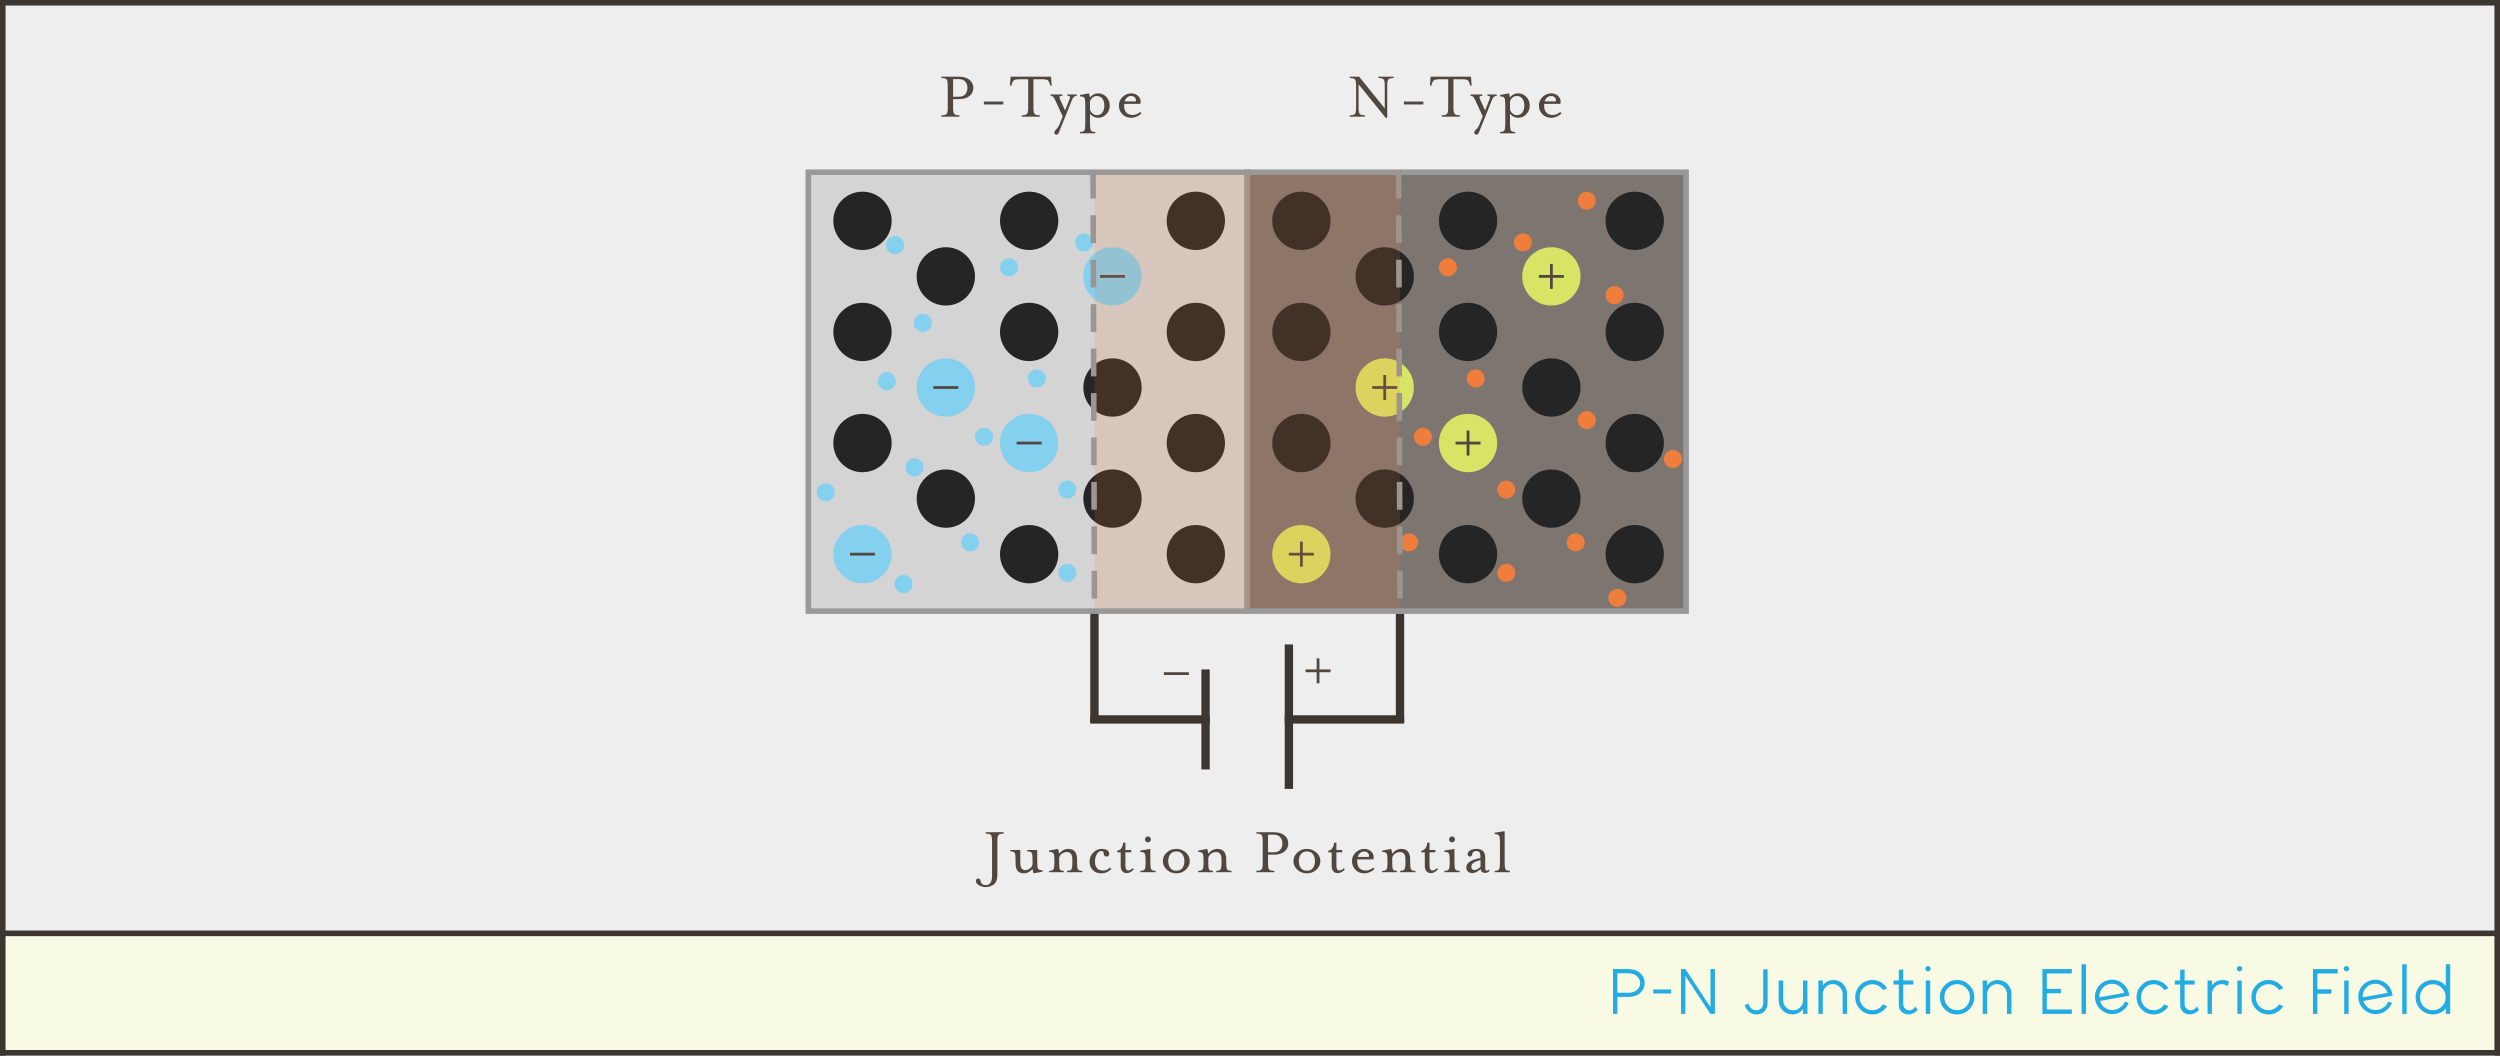 <?xml version="1.0" encoding="UTF-8"?>
<svg width="900px" height="380px" viewBox="0 0 900 380" version="1.1" xmlns="http://www.w3.org/2000/svg" xmlns:xlink="http://www.w3.org/1999/xlink">
    <rect x="0" y="0" width="900" height="380" fill="#808080" stroke="none"/>
    <!-- Generator: Sketch 52.5 (67469) - http://www.bohemiancoding.com/sketch -->
    <title>P-N_Junction_Electric_Field</title>
    <desc>Created with Sketch.</desc>
    <g id="P-N_Junction_Electric_Field" stroke="none" stroke-width="1" fill="none" fill-rule="evenodd">
        <rect id="Rectangle" stroke="#3D3530" stroke-width="2" fill="#EEEEEE" x="1" y="1" width="898" height="428"></rect>
        <g id="Illustration" transform="translate(290, 25)">
            <g id="Lattice-Junction">
                <g id="P-Type-Lattice" transform="translate(0, 36)">
                    <rect id="Rectangle" stroke="#999999" stroke-width="2" fill="#D4D4D4" x="1" y="1" width="158" height="158"></rect>
                    <circle id="Oval-Copy-3" fill="#252525" cx="20.5" cy="18.5" r="10.5"></circle>
                    <circle id="Oval-Copy-5" fill="#252525" cx="20.5" cy="58.5" r="10.5"></circle>
                    <circle id="Oval-Copy-6" fill="#252525" cx="20.5" cy="98.5" r="10.5"></circle>
                    <circle id="Oval-Copy-10" fill="#252525" cx="50.5" cy="38.5" r="10.5"></circle>
                    <circle id="Oval-Copy-8" fill="#252525" cx="50.5" cy="118.5" r="10.5"></circle>
                    <g id="Negative-Ion" transform="translate(100, 28)">
                        <circle id="Oval-Copy-26" fill="#84D0EF" cx="10.5" cy="10.5" r="10.5"></circle>
                        <rect id="Rectangle" fill="#524740" x="6" y="10" width="9" height="1"></rect>
                    </g>
                    <circle id="Oval-Copy-25" fill="#252525" cx="110.5" cy="78.5" r="10.5"></circle>
                    <circle id="Oval-Copy-24" fill="#252525" cx="110.5" cy="118.5" r="10.5"></circle>
                    <g id="Negative-Ion" transform="translate(40, 68)">
                        <circle id="Oval-Copy-9" fill="#84D0EF" cx="10.5" cy="10.5" r="10.5"></circle>
                        <rect id="Rectangle" fill="#524740" x="6" y="10" width="9" height="1"></rect>
                    </g>
                    <g id="Negative-Ion" transform="translate(10, 128)">
                        <circle id="Oval-Copy-7" fill="#84D0EF" cx="10.5" cy="10.5" r="10.5"></circle>
                        <rect id="Rectangle" fill="#524740" x="6" y="10" width="9" height="1"></rect>
                    </g>
                    <circle id="Oval-Copy-23" fill="#252525" cx="80.5" cy="18.5" r="10.5"></circle>
                    <circle id="Oval-Copy-22" fill="#252525" cx="80.5" cy="58.5" r="10.5"></circle>
                    <g id="Negative-Ion" transform="translate(70, 88)">
                        <circle id="Oval-Copy-21" fill="#84D0EF" cx="10.5" cy="10.5" r="10.5"></circle>
                        <rect id="Rectangle" fill="#524740" x="6" y="10" width="9" height="1"></rect>
                    </g>
                    <circle id="Oval-Copy-20" fill="#252525" cx="80.5" cy="138.5" r="10.5"></circle>
                    <circle id="Oval-Copy-30" fill="#252525" cx="140.5" cy="18.5" r="10.5"></circle>
                    <circle id="Oval-Copy-29" fill="#252525" cx="140.5" cy="58.5" r="10.5"></circle>
                    <circle id="Oval-Copy-28" fill="#252525" cx="140.5" cy="98.5" r="10.5"></circle>
                    <circle id="Oval-Copy-27" fill="#252525" cx="140.5" cy="138.5" r="10.5"></circle>
                    <g id="Little-Ones" transform="translate(4, 23)" fill="#84D0EF">
                        <circle id="Oval-Copy-31" cx="25.25" cy="53.25" r="3.25"></circle>
                        <circle id="Oval-Copy-32" cx="38.25" cy="32.25" r="3.25"></circle>
                        <circle id="Oval-Copy-33" cx="28.25" cy="4.25" r="3.25"></circle>
                        <circle id="Oval-Copy-34" cx="69.25" cy="12.25" r="3.25"></circle>
                        <circle id="Oval-Copy-35" cx="79.25" cy="52.25" r="3.25"></circle>
                        <circle id="Oval-Copy-36" cx="60.25" cy="73.25" r="3.25"></circle>
                        <circle id="Oval-Copy-37" cx="35.25" cy="84.25" r="3.25"></circle>
                        <circle id="Oval-Copy-38" cx="31.25" cy="126.25" r="3.25"></circle>
                        <circle id="Oval-Copy-39" cx="3.25" cy="93.25" r="3.25"></circle>
                        <circle id="Oval-Copy-40" cx="55.25" cy="111.25" r="3.25"></circle>
                        <circle id="Oval-Copy-42" cx="90.25" cy="92.25" r="3.25"></circle>
                        <circle id="Oval-Copy-43" cx="90.25" cy="122.25" r="3.25"></circle>
                        <circle id="Oval-Copy-49" cx="96.25" cy="3.25" r="3.25"></circle>
                    </g>
                </g>
                <g id="N-Type-Lattice" transform="translate(158, 36)">
                    <rect id="Rectangle" stroke="#999999" stroke-width="2" fill="#7D7570" x="1" y="1" width="158" height="158"></rect>
                    <circle id="Oval-Copy-3" fill="#252525" cx="20.5" cy="18.5" r="10.5"></circle>
                    <circle id="Oval-Copy-5" fill="#252525" cx="20.5" cy="58.5" r="10.5"></circle>
                    <circle id="Oval-Copy-6" fill="#252525" cx="20.5" cy="98.5" r="10.5"></circle>
                    <circle id="Oval-Copy-10" fill="#252525" cx="50.5" cy="38.5" r="10.5"></circle>
                    <g id="Positive-Ion" transform="translate(40, 68)">
                        <circle id="Oval-Copy-9" fill="#D7E465" cx="10.5" cy="10.5" r="10.5"></circle>
                        <path d="M10,10 L10,6 L11,6 L11,10 L15,10 L15,11 L11,11 L11,15 L10,15 L10,11 L6,11 L6,10 L10,10 Z" id="Combined-Shape" fill="#524740"></path>
                    </g>
                    <circle id="Oval-Copy-8" fill="#252525" cx="50.5" cy="118.5" r="10.5"></circle>
                    <g id="Positive-Ion" transform="translate(100, 28)">
                        <circle id="Oval-Copy-26" fill="#D7E465" cx="10.5" cy="10.5" r="10.5"></circle>
                        <path d="M10,10 L10,6 L11,6 L11,10 L15,10 L15,11 L11,11 L11,15 L10,15 L10,11 L6,11 L6,10 L10,10 Z" id="Combined-Shape" fill="#524740"></path>
                    </g>
                    <circle id="Oval-Copy-25" fill="#252525" cx="110.5" cy="78.5" r="10.5"></circle>
                    <circle id="Oval-Copy-24" fill="#252525" cx="110.5" cy="118.5" r="10.5"></circle>
                    <g id="Positive-Ion" transform="translate(10, 128)">
                        <circle id="Oval-Copy-7" fill="#D7E465" cx="10.5" cy="10.5" r="10.5"></circle>
                        <path d="M10,10 L10,6 L11,6 L11,10 L15,10 L15,11 L11,11 L11,15 L10,15 L10,11 L6,11 L6,10 L10,10 Z" id="Combined-Shape" fill="#524740"></path>
                    </g>
                    <circle id="Oval-Copy-23" fill="#252525" cx="80.5" cy="18.5" r="10.5"></circle>
                    <circle id="Oval-Copy-22" fill="#252525" cx="80.5" cy="58.5" r="10.5"></circle>
                    <g id="Positive-Ion" transform="translate(70, 88)">
                        <circle id="Oval-Copy-21" fill="#D7E465" cx="10.5" cy="10.5" r="10.5"></circle>
                        <path d="M10,10 L10,6 L11,6 L11,10 L15,10 L15,11 L11,11 L11,15 L10,15 L10,11 L6,11 L6,10 L10,10 Z" id="Combined-Shape" fill="#524740"></path>
                    </g>
                    <circle id="Oval-Copy-20" fill="#252525" cx="80.5" cy="138.5" r="10.5"></circle>
                    <circle id="Oval-Copy-30" fill="#252525" cx="140.5" cy="18.5" r="10.5"></circle>
                    <circle id="Oval-Copy-29" fill="#252525" cx="140.5" cy="58.5" r="10.5"></circle>
                    <circle id="Oval-Copy-28" fill="#252525" cx="140.5" cy="98.5" r="10.5"></circle>
                    <circle id="Oval-Copy-27" fill="#252525" cx="140.5" cy="138.5" r="10.5"></circle>
                    <g id="Little-ones" transform="translate(56, 8)" fill="#EF7D3B">
                        <circle id="Oval-Copy-34" cx="17.25" cy="27.25" r="3.25"></circle>
                        <circle id="Oval-Copy-35" cx="27.25" cy="67.25" r="3.25"></circle>
                        <circle id="Oval-Copy-36" cx="8.25" cy="88.25" r="3.25"></circle>
                        <circle id="Oval-Copy-40" cx="3.25" cy="126.25" r="3.25"></circle>
                        <circle id="Oval-Copy-41" cx="63.25" cy="126.25" r="3.25"></circle>
                        <circle id="Oval-Copy-42" cx="38.25" cy="107.25" r="3.25"></circle>
                        <circle id="Oval-Copy-43" cx="38.25" cy="137.25" r="3.25"></circle>
                        <circle id="Oval-Copy-44" cx="78.25" cy="146.25" r="3.25"></circle>
                        <circle id="Oval-Copy-45" cx="98.25" cy="96.25" r="3.25"></circle>
                        <circle id="Oval-Copy-46" cx="67.25" cy="82.25" r="3.25"></circle>
                        <circle id="Oval-Copy-47" cx="77.25" cy="37.25" r="3.25"></circle>
                        <circle id="Oval-Copy-48" cx="67.25" cy="3.25" r="3.25"></circle>
                        <circle id="Oval-Copy-49" cx="44.25" cy="18.25" r="3.25"></circle>
                    </g>
                </g>
                <path d="M103.5,37.5 L104,196" id="Line" stroke="#979797" stroke-width="2" stroke-linecap="square" stroke-dasharray="8,8"></path>
                <path d="M213.5,37.5 L214,196" id="Line-Copy" stroke="#979797" stroke-width="2" stroke-linecap="square" stroke-dasharray="8,8"></path>
                <path d="M55.248,2.6 C56.864,2.6 58.128,2.984 59.04,3.752 C59.952,4.52 60.408,5.488 60.408,6.656 C60.408,7.824 59.952,8.788 59.04,9.548 C58.128,10.308 56.864,10.688 55.248,10.688 L53.112,10.688 L53.112,13.688 C53.112,14.888 53.244,15.656 53.508,15.992 C53.772,16.328 54.4,16.496 55.392,16.496 L55.392,17 L48.912,17 L48.912,16.496 C49.904,16.496 50.532,16.328 50.796,15.992 C51.06,15.656 51.192,14.888 51.192,13.688 L51.192,5.888 C51.192,4.688 51.06,3.924 50.796,3.596 C50.532,3.268 49.904,3.104 48.912,3.104 L48.912,2.6 L55.248,2.6 Z M55.224,9.824 C56.216,9.824 56.972,9.528 57.492,8.936 C58.012,8.344 58.272,7.584 58.272,6.656 C58.272,5.728 58.012,4.968 57.492,4.376 C56.972,3.784 56.216,3.488 55.224,3.488 L53.112,3.488 L53.112,9.824 L55.224,9.824 Z M71.2,12.608 L64.192,12.608 L64.192,11.552 L71.2,11.552 L71.2,12.608 Z M88.376,2.6 L88.592,5.84 L88.088,5.84 L87.968,5.36 C87.776,4.64 87.52,4.156 87.2,3.908 C86.88,3.66 86.208,3.536 85.184,3.536 L82.04,3.536 L82.04,13.688 C82.04,14.888 82.176,15.656 82.448,15.992 C82.72,16.328 83.352,16.496 84.344,16.496 L84.344,17 L77.84,17 L77.84,16.496 C78.832,16.496 79.464,16.328 79.736,15.992 C80.008,15.656 80.144,14.888 80.144,13.688 L80.144,3.536 L77,3.536 C75.976,3.536 75.304,3.66 74.984,3.908 C74.664,4.156 74.408,4.64 74.216,5.36 L74.096,5.84 L73.592,5.84 L73.808,2.6 L88.376,2.6 Z M89.544,22.688 C89.544,22.432 89.64,22.204 89.832,22.004 C90.024,21.804 90.276,21.532 90.588,21.188 C90.9,20.844 91.16,20.408 91.368,19.88 L92.568,16.88 L89.808,10.904 C89.552,10.36 89.312,9.988 89.088,9.788 C88.864,9.588 88.568,9.488 88.2,9.488 L88.2,9.008 L92.448,9.008 L92.448,9.488 C91.904,9.488 91.576,9.576 91.464,9.752 C91.352,9.928 91.424,10.312 91.68,10.904 L93.432,14.744 L94.968,10.904 C95.192,10.36 95.256,9.988 95.16,9.788 C95.064,9.588 94.768,9.488 94.272,9.488 L94.272,9.008 L97.632,9.008 L97.632,9.488 C96.88,9.488 96.312,9.96 95.928,10.904 L91.248,22.592 C91.008,23.184 90.712,23.48 90.36,23.48 C90.152,23.48 89.964,23.416 89.796,23.288 C89.628,23.16 89.544,22.96 89.544,22.688 Z M106.864,15.488 C107.328,14.832 107.56,14 107.56,12.992 C107.56,11.984 107.328,11.16 106.864,10.52 C106.4,9.88 105.728,9.56 104.848,9.56 C104.304,9.56 103.82,9.728 103.396,10.064 C102.972,10.4 102.64,10.856 102.4,11.432 L102.4,14.528 C102.64,15.12 102.972,15.588 103.396,15.932 C103.82,16.276 104.304,16.448 104.848,16.448 C105.728,16.448 106.4,16.128 106.864,15.488 Z M102.4,19.712 C102.4,20.896 102.516,21.656 102.748,21.992 C102.98,22.328 103.496,22.496 104.296,22.496 L104.296,23 L98.8,23 L98.8,22.496 C99.6,22.496 100.116,22.332 100.348,22.004 C100.58,21.676 100.696,20.912 100.696,19.712 L100.696,12.488 C100.696,11.288 100.58,10.524 100.348,10.196 C100.116,9.868 99.6,9.704 98.8,9.704 L98.8,9.2 L102.016,8.6 C102.112,8.776 102.232,9.264 102.376,10.064 C103.192,9.088 104.184,8.6 105.352,8.6 C106.488,8.6 107.464,9.028 108.28,9.884 C109.096,10.74 109.504,11.776 109.504,12.992 C109.504,14.208 109.096,15.248 108.28,16.112 C107.464,16.976 106.488,17.408 105.352,17.408 C104.168,17.408 103.184,16.928 102.4,15.968 L102.4,19.712 Z M114.872,11.504 L118.856,11.504 C119.016,11.056 118.948,10.62 118.652,10.196 C118.356,9.772 117.848,9.56 117.128,9.56 C116.616,9.56 116.156,9.736 115.748,10.088 C115.34,10.44 115.048,10.912 114.872,11.504 Z M114.728,12.392 C114.584,13.576 114.772,14.54 115.292,15.284 C115.812,16.028 116.664,16.4 117.848,16.4 C118.248,16.4 118.704,16.296 119.216,16.088 C119.728,15.88 120.152,15.616 120.488,15.296 L120.92,15.824 C120.488,16.288 119.936,16.668 119.264,16.964 C118.592,17.26 117.92,17.408 117.248,17.408 C115.952,17.408 114.888,16.98 114.056,16.124 C113.224,15.268 112.808,14.224 112.808,12.992 C112.808,11.76 113.26,10.72 114.164,9.872 C115.068,9.024 116.096,8.6 117.248,8.6 C118.336,8.6 119.224,8.98 119.912,9.74 C120.6,10.5 120.8,11.384 120.512,12.392 L114.728,12.392 Z" id="P-Type-Copy" fill="#524740"></path>
                <path d="M208.512,14.024 L208.512,5.888 C208.512,4.688 208.38,3.924 208.116,3.596 C207.852,3.268 207.224,3.104 206.232,3.104 L206.232,2.6 L211.704,2.6 L211.704,3.104 C210.712,3.104 210.08,3.268 209.808,3.596 C209.536,3.924 209.4,4.688 209.4,5.888 L209.4,17.408 L208.848,17.408 L199.08,5.336 L199.08,13.688 C199.08,14.888 199.216,15.656 199.488,15.992 C199.76,16.328 200.392,16.496 201.384,16.496 L201.384,17 L195.912,17 L195.912,16.496 C196.904,16.496 197.532,16.328 197.796,15.992 C198.06,15.656 198.192,14.888 198.192,13.688 L198.192,5.888 C198.192,4.688 198.06,3.924 197.796,3.596 C197.532,3.268 196.904,3.104 195.912,3.104 L195.912,2.6 L199.296,2.6 L208.512,14.024 Z M222.4,12.608 L215.392,12.608 L215.392,11.552 L222.4,11.552 L222.4,12.608 Z M239.576,2.6 L239.792,5.84 L239.288,5.84 L239.168,5.36 C238.976,4.64 238.72,4.156 238.4,3.908 C238.08,3.66 237.408,3.536 236.384,3.536 L233.24,3.536 L233.24,13.688 C233.24,14.888 233.376,15.656 233.648,15.992 C233.92,16.328 234.552,16.496 235.544,16.496 L235.544,17 L229.04,17 L229.04,16.496 C230.032,16.496 230.664,16.328 230.936,15.992 C231.208,15.656 231.344,14.888 231.344,13.688 L231.344,3.536 L228.2,3.536 C227.176,3.536 226.504,3.66 226.184,3.908 C225.864,4.156 225.608,4.64 225.416,5.36 L225.296,5.84 L224.792,5.84 L225.008,2.6 L239.576,2.6 Z M240.744,22.688 C240.744,22.432 240.84,22.204 241.032,22.004 C241.224,21.804 241.476,21.532 241.788,21.188 C242.1,20.844 242.36,20.408 242.568,19.88 L243.768,16.88 L241.008,10.904 C240.752,10.36 240.512,9.988 240.288,9.788 C240.064,9.588 239.768,9.488 239.4,9.488 L239.4,9.008 L243.648,9.008 L243.648,9.488 C243.104,9.488 242.776,9.576 242.664,9.752 C242.552,9.928 242.624,10.312 242.88,10.904 L244.632,14.744 L246.168,10.904 C246.392,10.36 246.456,9.988 246.36,9.788 C246.264,9.588 245.968,9.488 245.472,9.488 L245.472,9.008 L248.832,9.008 L248.832,9.488 C248.08,9.488 247.512,9.96 247.128,10.904 L242.448,22.592 C242.208,23.184 241.912,23.48 241.56,23.48 C241.352,23.48 241.164,23.416 240.996,23.288 C240.828,23.16 240.744,22.96 240.744,22.688 Z M258.064,15.488 C258.528,14.832 258.76,14 258.76,12.992 C258.76,11.984 258.528,11.16 258.064,10.52 C257.6,9.88 256.928,9.56 256.048,9.56 C255.504,9.56 255.02,9.728 254.596,10.064 C254.172,10.4 253.84,10.856 253.6,11.432 L253.6,14.528 C253.84,15.12 254.172,15.588 254.596,15.932 C255.02,16.276 255.504,16.448 256.048,16.448 C256.928,16.448 257.6,16.128 258.064,15.488 Z M253.6,19.712 C253.6,20.896 253.716,21.656 253.948,21.992 C254.18,22.328 254.696,22.496 255.496,22.496 L255.496,23 L250,23 L250,22.496 C250.8,22.496 251.316,22.332 251.548,22.004 C251.78,21.676 251.896,20.912 251.896,19.712 L251.896,12.488 C251.896,11.288 251.78,10.524 251.548,10.196 C251.316,9.868 250.8,9.704 250,9.704 L250,9.2 L253.216,8.6 C253.312,8.776 253.432,9.264 253.576,10.064 C254.392,9.088 255.384,8.6 256.552,8.6 C257.688,8.6 258.664,9.028 259.48,9.884 C260.296,10.74 260.704,11.776 260.704,12.992 C260.704,14.208 260.296,15.248 259.48,16.112 C258.664,16.976 257.688,17.408 256.552,17.408 C255.368,17.408 254.384,16.928 253.6,15.968 L253.6,19.712 Z M266.072,11.504 L270.056,11.504 C270.216,11.056 270.148,10.62 269.852,10.196 C269.556,9.772 269.048,9.56 268.328,9.56 C267.816,9.56 267.356,9.736 266.948,10.088 C266.54,10.44 266.248,10.912 266.072,11.504 Z M265.928,12.392 C265.784,13.576 265.972,14.54 266.492,15.284 C267.012,16.028 267.864,16.4 269.048,16.4 C269.448,16.4 269.904,16.296 270.416,16.088 C270.928,15.88 271.352,15.616 271.688,15.296 L272.12,15.824 C271.688,16.288 271.136,16.668 270.464,16.964 C269.792,17.26 269.12,17.408 268.448,17.408 C267.152,17.408 266.088,16.98 265.256,16.124 C264.424,15.268 264.008,14.224 264.008,12.992 C264.008,11.76 264.46,10.72 265.364,9.872 C266.268,9.024 267.296,8.6 268.448,8.6 C269.536,8.6 270.424,8.98 271.112,9.74 C271.8,10.5 272,11.384 271.712,12.392 L265.928,12.392 Z" id="N-Type-Copy" fill="#524740"></path>
                <rect id="Rectangle" fill="#EF7D3B" opacity="0.149" x="104" y="38" width="110" height="156"></rect>
            </g>
            <path d="M64.856,293.632 C66.376,293.632 67.136,292.528 67.136,290.32 L67.136,277.888 C67.136,276.688 67.004,275.924 66.74,275.596 C66.476,275.268 65.848,275.104 64.856,275.104 L64.856,274.6 L71.336,274.6 L71.336,275.104 C70.344,275.104 69.716,275.268 69.452,275.596 C69.188,275.924 69.056,276.688 69.056,277.888 L69.056,290.056 C69.056,290.872 68.928,291.576 68.672,292.168 C68.416,292.76 68.072,293.204 67.64,293.5 C67.208,293.796 66.764,294.012 66.308,294.148 C65.852,294.284 65.368,294.352 64.856,294.352 C64.04,294.352 63.248,294.144 62.48,293.728 C61.712,293.312 61.328,292.76 61.328,292.072 C61.328,291.848 61.408,291.656 61.568,291.496 C61.728,291.336 61.928,291.256 62.168,291.256 C62.392,291.256 62.584,291.336 62.744,291.496 C62.904,291.656 62.984,291.848 62.984,292.072 C62.984,292.472 63.152,292.832 63.488,293.152 C63.824,293.472 64.28,293.632 64.856,293.632 Z M85.32,288.808 L82.104,289.408 C81.976,289.152 81.848,288.64 81.72,287.872 C80.728,288.896 79.68,289.408 78.576,289.408 C76.592,289.408 75.6,288.208 75.6,285.808 L75.6,284.296 C75.6,283.096 75.484,282.328 75.252,281.992 C75.02,281.656 74.504,281.488 73.704,281.488 L73.704,281.008 L77.304,281.008 L77.304,285.688 C77.304,287.4 77.912,288.256 79.128,288.256 C79.672,288.256 80.24,288.028 80.832,287.572 C81.424,287.116 81.72,286.552 81.72,285.88 L81.72,284.296 C81.72,283.096 81.604,282.328 81.372,281.992 C81.14,281.656 80.616,281.488 79.8,281.488 L79.8,281.008 L83.4,281.008 L83.4,285.496 C83.4,286.696 83.516,287.464 83.748,287.8 C83.98,288.136 84.504,288.304 85.32,288.304 L85.32,288.808 Z M91.288,282.328 C92.2,281.176 93.312,280.6 94.624,280.6 C95.664,280.6 96.444,280.928 96.964,281.584 C97.484,282.24 97.744,283.104 97.744,284.176 L97.744,285.688 C97.744,286.888 97.86,287.656 98.092,287.992 C98.324,288.328 98.84,288.496 99.64,288.496 L99.64,289 L94.144,289 L94.144,288.496 C94.928,288.496 95.44,288.324 95.68,287.98 C95.92,287.636 96.04,286.872 96.04,285.688 L96.04,284.296 C96.04,282.584 95.376,281.728 94.048,281.728 C93.36,281.728 92.728,281.968 92.152,282.448 C91.576,282.928 91.288,283.488 91.288,284.128 L91.288,285.688 C91.288,286.92 91.384,287.696 91.576,288.016 C91.768,288.336 92.232,288.496 92.968,288.496 L92.968,289 L87.688,289 L87.688,288.496 C88.488,288.496 89.004,288.328 89.236,287.992 C89.468,287.656 89.584,286.888 89.584,285.688 L89.584,284.488 C89.584,283.304 89.468,282.544 89.236,282.208 C89.004,281.872 88.488,281.704 87.688,281.704 L87.688,281.2 L90.88,280.6 C91.024,280.904 91.16,281.48 91.288,282.328 Z M106.496,281.368 C105.856,281.368 105.312,281.736 104.864,282.472 C104.416,283.208 104.192,284.12 104.192,285.208 C104.192,286.2 104.436,286.98 104.924,287.548 C105.412,288.116 106.136,288.4 107.096,288.4 C108.024,288.4 108.88,288.032 109.664,287.296 L110.072,287.824 C109.096,288.88 107.904,289.408 106.496,289.408 C105.184,289.408 104.148,289.016 103.388,288.232 C102.628,287.448 102.248,286.44 102.248,285.208 C102.248,283.88 102.696,282.78 103.592,281.908 C104.488,281.036 105.456,280.6 106.496,280.6 C107.44,280.6 108.152,280.768 108.632,281.104 C109.112,281.44 109.352,281.848 109.352,282.328 C109.352,282.584 109.268,282.82 109.1,283.036 C108.932,283.252 108.664,283.36 108.296,283.36 C108.04,283.36 107.82,283.268 107.636,283.084 C107.452,282.9 107.36,282.672 107.36,282.4 C107.36,281.712 107.072,281.368 106.496,281.368 Z M113.448,281.848 L112.2,281.848 L112.2,281.272 C112.888,281.128 113.392,280.816 113.712,280.336 C114.032,279.856 114.24,279.2 114.336,278.368 L115.152,278.368 L115.152,281.008 L117.24,281.008 L117.24,281.848 L115.152,281.848 L115.152,286.648 C115.152,287.8 115.512,288.376 116.232,288.376 C116.696,288.376 117.216,288.104 117.792,287.56 L118.2,287.968 C117.864,288.368 117.46,288.696 116.988,288.952 C116.516,289.208 116.08,289.336 115.68,289.336 C114.992,289.336 114.448,289.112 114.048,288.664 C113.648,288.216 113.448,287.544 113.448,286.648 L113.448,281.848 Z M126.016,289 L120.52,289 L120.52,288.496 C121.32,288.496 121.836,288.328 122.068,287.992 C122.3,287.656 122.416,286.888 122.416,285.688 L122.416,284.488 C122.416,283.304 122.3,282.544 122.068,282.208 C121.836,281.872 121.32,281.704 120.52,281.704 L120.52,281.2 L124.12,280.6 L124.12,285.688 C124.12,286.888 124.236,287.656 124.468,287.992 C124.7,288.328 125.216,288.496 126.016,288.496 L126.016,289 Z M124.312,277.168 C124.312,277.472 124.208,277.728 124,277.936 C123.792,278.144 123.544,278.248 123.256,278.248 C122.968,278.248 122.72,278.144 122.512,277.936 C122.304,277.728 122.2,277.472 122.2,277.168 C122.2,276.88 122.304,276.632 122.512,276.424 C122.72,276.216 122.968,276.112 123.256,276.112 C123.544,276.112 123.792,276.216 124,276.424 C124.208,276.632 124.312,276.88 124.312,277.168 Z M136.88,281.896 C137.84,282.744 138.32,283.776 138.32,284.992 C138.32,286.208 137.844,287.248 136.892,288.112 C135.94,288.976 134.8,289.408 133.472,289.408 C132.144,289.408 131.004,288.976 130.052,288.112 C129.1,287.248 128.624,286.208 128.624,284.992 C128.624,283.776 129.1,282.74 130.052,281.884 C131.004,281.028 132.144,280.6 133.472,280.6 C134.8,280.6 135.936,281.032 136.88,281.896 Z M135.632,287.512 C136.128,286.856 136.376,286.016 136.376,284.992 C136.376,283.968 136.128,283.132 135.632,282.484 C135.136,281.836 134.416,281.512 133.472,281.512 C132.528,281.512 131.808,281.84 131.312,282.496 C130.816,283.152 130.568,283.984 130.568,284.992 C130.568,286 130.816,286.832 131.312,287.488 C131.808,288.144 132.528,288.472 133.472,288.472 C134.416,288.472 135.136,288.152 135.632,287.512 Z M144.984,282.328 C145.896,281.176 147.008,280.6 148.32,280.6 C149.36,280.6 150.14,280.928 150.66,281.584 C151.18,282.24 151.44,283.104 151.44,284.176 L151.44,285.688 C151.44,286.888 151.556,287.656 151.788,287.992 C152.02,288.328 152.536,288.496 153.336,288.496 L153.336,289 L147.84,289 L147.84,288.496 C148.624,288.496 149.136,288.324 149.376,287.98 C149.616,287.636 149.736,286.872 149.736,285.688 L149.736,284.296 C149.736,282.584 149.072,281.728 147.744,281.728 C147.056,281.728 146.424,281.968 145.848,282.448 C145.272,282.928 144.984,283.488 144.984,284.128 L144.984,285.688 C144.984,286.92 145.08,287.696 145.272,288.016 C145.464,288.336 145.928,288.496 146.664,288.496 L146.664,289 L141.384,289 L141.384,288.496 C142.184,288.496 142.7,288.328 142.932,287.992 C143.164,287.656 143.28,286.888 143.28,285.688 L143.28,284.488 C143.28,283.304 143.164,282.544 142.932,282.208 C142.7,281.872 142.184,281.704 141.384,281.704 L141.384,281.2 L144.576,280.6 C144.72,280.904 144.856,281.48 144.984,282.328 Z M168.632,274.6 C170.248,274.6 171.512,274.984 172.424,275.752 C173.336,276.52 173.792,277.488 173.792,278.656 C173.792,279.824 173.336,280.788 172.424,281.548 C171.512,282.308 170.248,282.688 168.632,282.688 L166.496,282.688 L166.496,285.688 C166.496,286.888 166.628,287.656 166.892,287.992 C167.156,288.328 167.784,288.496 168.776,288.496 L168.776,289 L162.296,289 L162.296,288.496 C163.288,288.496 163.916,288.328 164.18,287.992 C164.444,287.656 164.576,286.888 164.576,285.688 L164.576,277.888 C164.576,276.688 164.444,275.924 164.18,275.596 C163.916,275.268 163.288,275.104 162.296,275.104 L162.296,274.6 L168.632,274.6 Z M168.608,281.824 C169.6,281.824 170.356,281.528 170.876,280.936 C171.396,280.344 171.656,279.584 171.656,278.656 C171.656,277.728 171.396,276.968 170.876,276.376 C170.356,275.784 169.6,275.488 168.608,275.488 L166.496,275.488 L166.496,281.824 L168.608,281.824 Z M183.888,281.896 C184.848,282.744 185.328,283.776 185.328,284.992 C185.328,286.208 184.852,287.248 183.9,288.112 C182.948,288.976 181.808,289.408 180.48,289.408 C179.152,289.408 178.012,288.976 177.06,288.112 C176.108,287.248 175.632,286.208 175.632,284.992 C175.632,283.776 176.108,282.74 177.06,281.884 C178.012,281.028 179.152,280.6 180.48,280.6 C181.808,280.6 182.944,281.032 183.888,281.896 Z M182.64,287.512 C183.136,286.856 183.384,286.016 183.384,284.992 C183.384,283.968 183.136,283.132 182.64,282.484 C182.144,281.836 181.424,281.512 180.48,281.512 C179.536,281.512 178.816,281.84 178.32,282.496 C177.824,283.152 177.576,283.984 177.576,284.992 C177.576,286 177.824,286.832 178.32,287.488 C178.816,288.144 179.536,288.472 180.48,288.472 C181.424,288.472 182.144,288.152 182.64,287.512 Z M189.4,281.848 L188.152,281.848 L188.152,281.272 C188.84,281.128 189.344,280.816 189.664,280.336 C189.984,279.856 190.192,279.2 190.288,278.368 L191.104,278.368 L191.104,281.008 L193.192,281.008 L193.192,281.848 L191.104,281.848 L191.104,286.648 C191.104,287.8 191.464,288.376 192.184,288.376 C192.648,288.376 193.168,288.104 193.744,287.56 L194.152,287.968 C193.816,288.368 193.412,288.696 192.94,288.952 C192.468,289.208 192.032,289.336 191.632,289.336 C190.944,289.336 190.4,289.112 190,288.664 C189.6,288.216 189.4,287.544 189.4,286.648 L189.4,281.848 Z M198.776,283.504 L202.76,283.504 C202.92,283.056 202.852,282.62 202.556,282.196 C202.26,281.772 201.752,281.56 201.032,281.56 C200.52,281.56 200.06,281.736 199.652,282.088 C199.244,282.44 198.952,282.912 198.776,283.504 Z M198.632,284.392 C198.488,285.576 198.676,286.54 199.196,287.284 C199.716,288.028 200.568,288.4 201.752,288.4 C202.152,288.4 202.608,288.296 203.12,288.088 C203.632,287.88 204.056,287.616 204.392,287.296 L204.824,287.824 C204.392,288.288 203.84,288.668 203.168,288.964 C202.496,289.26 201.824,289.408 201.152,289.408 C199.856,289.408 198.792,288.98 197.96,288.124 C197.128,287.268 196.712,286.224 196.712,284.992 C196.712,283.76 197.164,282.72 198.068,281.872 C198.972,281.024 200,280.6 201.152,280.6 C202.24,280.6 203.128,280.98 203.816,281.74 C204.504,282.5 204.704,283.384 204.416,284.392 L198.632,284.392 Z M211.2,282.328 C212.112,281.176 213.224,280.6 214.536,280.6 C215.576,280.6 216.356,280.928 216.876,281.584 C217.396,282.24 217.656,283.104 217.656,284.176 L217.656,285.688 C217.656,286.888 217.772,287.656 218.004,287.992 C218.236,288.328 218.752,288.496 219.552,288.496 L219.552,289 L214.056,289 L214.056,288.496 C214.84,288.496 215.352,288.324 215.592,287.98 C215.832,287.636 215.952,286.872 215.952,285.688 L215.952,284.296 C215.952,282.584 215.288,281.728 213.96,281.728 C213.272,281.728 212.64,281.968 212.064,282.448 C211.488,282.928 211.2,283.488 211.2,284.128 L211.2,285.688 C211.2,286.92 211.296,287.696 211.488,288.016 C211.68,288.336 212.144,288.496 212.88,288.496 L212.88,289 L207.6,289 L207.6,288.496 C208.4,288.496 208.916,288.328 209.148,287.992 C209.38,287.656 209.496,286.888 209.496,285.688 L209.496,284.488 C209.496,283.304 209.38,282.544 209.148,282.208 C208.916,281.872 208.4,281.704 207.6,281.704 L207.6,281.2 L210.792,280.6 C210.936,280.904 211.072,281.48 211.2,282.328 Z M222.928,281.848 L221.68,281.848 L221.68,281.272 C222.368,281.128 222.872,280.816 223.192,280.336 C223.512,279.856 223.72,279.2 223.816,278.368 L224.632,278.368 L224.632,281.008 L226.72,281.008 L226.72,281.848 L224.632,281.848 L224.632,286.648 C224.632,287.8 224.992,288.376 225.712,288.376 C226.176,288.376 226.696,288.104 227.272,287.56 L227.68,287.968 C227.344,288.368 226.94,288.696 226.468,288.952 C225.996,289.208 225.56,289.336 225.16,289.336 C224.472,289.336 223.928,289.112 223.528,288.664 C223.128,288.216 222.928,287.544 222.928,286.648 L222.928,281.848 Z M235.496,289 L230,289 L230,288.496 C230.8,288.496 231.316,288.328 231.548,287.992 C231.78,287.656 231.896,286.888 231.896,285.688 L231.896,284.488 C231.896,283.304 231.78,282.544 231.548,282.208 C231.316,281.872 230.8,281.704 230,281.704 L230,281.2 L233.6,280.6 L233.6,285.688 C233.6,286.888 233.716,287.656 233.948,287.992 C234.18,288.328 234.696,288.496 235.496,288.496 L235.496,289 Z M233.792,277.168 C233.792,277.472 233.688,277.728 233.48,277.936 C233.272,278.144 233.024,278.248 232.736,278.248 C232.448,278.248 232.2,278.144 231.992,277.936 C231.784,277.728 231.68,277.472 231.68,277.168 C231.68,276.88 231.784,276.632 231.992,276.424 C232.2,276.216 232.448,276.112 232.736,276.112 C233.024,276.112 233.272,276.216 233.48,276.424 C233.688,276.632 233.792,276.88 233.792,277.168 Z M246.24,288.52 C245.776,289.016 245.248,289.264 244.656,289.264 C243.696,289.264 243.152,288.8 243.024,287.872 C241.952,288.832 240.952,289.312 240.024,289.312 C239.416,289.312 238.904,289.132 238.488,288.772 C238.072,288.412 237.864,287.92 237.864,287.296 C237.864,285.616 239.568,284.48 242.976,283.888 C242.976,282.944 242.872,282.288 242.664,281.92 C242.456,281.552 242.024,281.368 241.368,281.368 C241.048,281.368 240.74,281.472 240.444,281.68 C240.148,281.888 240,282.168 240,282.52 C240,282.76 239.92,282.96 239.76,283.12 C239.6,283.28 239.408,283.36 239.184,283.36 C238.944,283.36 238.744,283.28 238.584,283.12 C238.424,282.96 238.344,282.76 238.344,282.52 C238.344,281.96 238.652,281.5 239.268,281.14 C239.884,280.78 240.592,280.6 241.392,280.6 C242.56,280.6 243.4,280.856 243.912,281.368 C244.424,281.88 244.68,282.712 244.68,283.864 L244.68,287.488 C244.68,288.112 244.864,288.424 245.232,288.424 C245.44,288.424 245.664,288.304 245.904,288.064 L246.24,288.52 Z M242.976,287.08 L242.976,284.632 C240.768,285.144 239.664,285.936 239.664,287.008 C239.664,287.376 239.772,287.672 239.988,287.896 C240.204,288.12 240.472,288.232 240.792,288.232 C241.384,288.232 242.112,287.848 242.976,287.08 Z M253.576,289 L248.08,289 L248.08,288.496 C248.88,288.496 249.396,288.328 249.628,287.992 C249.86,287.656 249.976,286.888 249.976,285.688 L249.976,278.104 C249.976,276.904 249.86,276.136 249.628,275.8 C249.396,275.464 248.88,275.296 248.08,275.296 L248.08,274.792 L251.68,274.192 L251.68,285.688 C251.68,286.888 251.796,287.656 252.028,287.992 C252.26,288.328 252.776,288.496 253.576,288.496 L253.576,289 Z" id="Junction-Potential-Copy" fill="#524740"></path>
            <g id="Potential-Plates" transform="translate(103, 197)">
                <g id="Positive-Plate-Copy">
                    <g id="Group" stroke="#3D3530" stroke-linecap="square" stroke-width="3">
                        <path d="M1,0.5 L1,36.5" id="Line-2"></path>
                        <path d="M41,20.5 L41,53.5" id="Line-2-Copy"></path>
                        <path d="M1,37 L41,37" id="Line-3"></path>
                    </g>
                    <rect id="Combined-Shape" fill="#524740" x="26" y="20" width="9" height="1"></rect>
                </g>
                <g id="Positive-Plate" transform="translate(70, 0)">
                    <g id="Group" stroke="#3D3530" stroke-linecap="square" stroke-width="3">
                        <path d="M41,0.5 L41,36.5" id="Line-2"></path>
                        <path d="M1,11.5 L1,60.5" id="Line-2-Copy"></path>
                        <path d="M1,37 L41,37" id="Line-3"></path>
                    </g>
                    <path d="M11,19 L11,15 L12,15 L12,19 L16,19 L16,20 L12,20 L12,24 L11,24 L11,20 L7,20 L7,19 L11,19 Z" id="Combined-Shape" fill="#524740"></path>
                </g>
            </g>
        </g>
        <rect id="Rectangle-Copy" stroke="#3D3530" stroke-width="2" fill="#F8FAE4" x="1" y="336" width="898" height="43"></rect>
        <path d="M580.684,365 L580.684,348.872 L586.156,348.872 C587.964,348.872 589.404,349.348 590.476,350.3 C591.548,351.252 592.084,352.448 592.084,353.888 C592.084,355.312 591.548,356.504 590.476,357.464 C589.404,358.424 587.964,358.904 586.156,358.904 L582.268,358.904 L582.268,365 L580.684,365 Z M582.268,357.392 L586.156,357.392 C587.452,357.392 588.492,357.06 589.276,356.396 C590.06,355.732 590.452,354.896 590.452,353.888 C590.452,352.896 590.06,352.064 589.276,351.392 C588.492,350.72 587.452,350.384 586.156,350.384 L582.268,350.384 L582.268,357.392 Z M601.607,357.656 L595.151,357.656 L595.151,356.216 L601.607,356.216 L601.607,357.656 Z M615.785,348.872 L617.369,348.872 L617.369,365 L615.737,365 L606.737,351.296 L606.737,365 L605.153,365 L605.153,348.872 L606.761,348.872 L615.785,362.6 L615.785,348.872 Z M632.287,365.192 C631.215,365.192 630.303,364.848 629.551,364.16 C628.799,363.472 628.311,362.688 628.087,361.808 L629.479,361.304 C629.623,361.928 629.939,362.484 630.427,362.972 C630.915,363.46 631.503,363.704 632.191,363.704 C633.055,363.704 633.699,363.448 634.123,362.936 C634.547,362.424 634.759,361.8 634.759,361.064 L634.759,348.968 L636.343,348.968 L636.343,360.968 C636.343,362.2 635.991,363.212 635.287,364.004 C634.583,364.796 633.583,365.192 632.287,365.192 Z M649.081,353 L650.665,353 L650.665,365 L649.081,365 L649.081,363.224 C648.105,364.536 646.825,365.192 645.241,365.192 C643.849,365.192 642.681,364.7 641.737,363.716 C640.793,362.732 640.321,361.52 640.321,360.08 L640.321,353 L641.953,353 L641.953,360.032 C641.953,361.056 642.297,361.924 642.985,362.636 C643.673,363.348 644.513,363.704 645.505,363.704 C646.513,363.704 647.361,363.348 648.049,362.636 C648.737,361.924 649.081,361.056 649.081,360.032 L649.081,353 Z M660.044,352.808 C661.436,352.808 662.604,353.3 663.548,354.284 C664.492,355.268 664.964,356.48 664.964,357.92 L664.964,365 L663.356,365 L663.356,357.968 C663.356,356.944 663.008,356.072 662.312,355.352 C661.616,354.632 660.772,354.272 659.78,354.272 C658.788,354.272 657.944,354.632 657.248,355.352 C656.552,356.072 656.204,356.944 656.204,357.968 L656.204,365 L654.62,365 L654.62,353 L656.204,353 L656.204,354.776 C657.18,353.464 658.46,352.808 660.044,352.808 Z M674.079,365.192 C672.367,365.192 670.907,364.588 669.699,363.38 C668.491,362.172 667.887,360.712 667.887,359 C667.887,357.288 668.491,355.828 669.699,354.62 C670.907,353.412 672.367,352.808 674.079,352.808 C675.167,352.808 676.179,353.076 677.115,353.612 C678.051,354.148 678.791,354.864 679.335,355.76 L677.895,356.456 C677.463,355.8 676.911,355.28 676.239,354.896 C675.567,354.512 674.847,354.32 674.079,354.32 C672.783,354.32 671.691,354.772 670.803,355.676 C669.915,356.58 669.471,357.688 669.471,359 C669.471,360.312 669.915,361.42 670.803,362.324 C671.691,363.228 672.783,363.68 674.079,363.68 C674.847,363.68 675.567,363.488 676.239,363.104 C676.911,362.72 677.463,362.2 677.895,361.544 L679.335,362.24 C678.791,363.136 678.051,363.852 677.115,364.388 C676.179,364.924 675.167,365.192 674.079,365.192 Z M689.529,362.312 L690.321,363.536 C690.225,363.664 690.097,363.816 689.937,363.992 C689.777,364.168 689.417,364.412 688.857,364.724 C688.297,365.036 687.721,365.192 687.129,365.192 C686.121,365.192 685.277,364.892 684.597,364.292 C683.917,363.692 683.577,362.824 683.577,361.688 L683.577,354.44 L681.657,354.44 L681.657,352.976 L683.577,352.976 L683.577,349.184 L685.161,348.992 L685.161,352.976 L688.785,352.976 L688.785,354.44 L685.161,354.44 L685.161,361.328 C685.161,362.064 685.389,362.648 685.845,363.08 C686.301,363.512 686.825,363.728 687.417,363.728 C687.785,363.728 688.145,363.616 688.497,363.392 C688.849,363.168 689.109,362.948 689.277,362.732 C689.445,362.516 689.529,362.376 689.529,362.312 Z M694.756,349.4 C694.58,349.592 694.356,349.688 694.084,349.688 C693.812,349.688 693.584,349.592 693.4,349.4 C693.216,349.208 693.124,348.984 693.124,348.728 C693.124,348.472 693.216,348.248 693.4,348.056 C693.584,347.864 693.812,347.768 694.084,347.768 C694.356,347.768 694.584,347.864 694.768,348.056 C694.952,348.248 695.044,348.472 695.044,348.728 C695.044,348.984 694.948,349.208 694.756,349.4 Z M693.292,365 L693.292,353 L694.876,353 L694.876,365 L693.292,365 Z M708.911,363.368 C707.711,364.584 706.255,365.192 704.543,365.192 C702.831,365.192 701.371,364.588 700.163,363.38 C698.955,362.172 698.351,360.712 698.351,359 C698.351,357.288 698.955,355.828 700.163,354.62 C701.371,353.412 702.831,352.808 704.543,352.808 C706.255,352.808 707.715,353.412 708.923,354.62 C710.131,355.828 710.735,357.288 710.735,359 C710.735,360.696 710.127,362.152 708.911,363.368 Z M704.567,363.68 C705.863,363.68 706.955,363.228 707.843,362.324 C708.731,361.42 709.175,360.312 709.175,359 C709.175,357.688 708.731,356.576 707.843,355.664 C706.955,354.752 705.863,354.296 704.567,354.296 C703.287,354.296 702.199,354.752 701.303,355.664 C700.407,356.576 699.959,357.688 699.959,359 C699.959,360.312 700.407,361.42 701.303,362.324 C702.199,363.228 703.287,363.68 704.567,363.68 Z M719.201,352.808 C720.593,352.808 721.761,353.3 722.705,354.284 C723.649,355.268 724.121,356.48 724.121,357.92 L724.121,365 L722.513,365 L722.513,357.968 C722.513,356.944 722.165,356.072 721.469,355.352 C720.773,354.632 719.929,354.272 718.937,354.272 C717.945,354.272 717.101,354.632 716.405,355.352 C715.709,356.072 715.361,356.944 715.361,357.968 L715.361,365 L713.777,365 L713.777,353 L715.361,353 L715.361,354.776 C716.337,353.464 717.617,352.808 719.201,352.808 Z M745.855,350.456 L736.855,350.456 L736.855,356 L741.919,356 L741.919,357.584 L736.855,357.584 L736.855,363.416 L745.855,363.416 L745.855,365 L735.271,365 L735.271,348.872 L745.855,348.872 L745.855,350.456 Z M749.353,365 L749.353,347.144 L750.937,347.144 L750.937,365 L749.353,365 Z M760.364,363.608 C761.436,363.608 762.396,363.304 763.244,362.696 C764.092,362.088 764.668,361.376 764.972,360.56 L766.316,361.04 C765.948,362.048 765.232,362.976 764.168,363.824 C763.104,364.672 761.836,365.088 760.364,365.072 C759.02,365.072 757.792,364.656 756.68,363.824 C755.568,362.992 754.812,361.928 754.412,360.632 C754.252,360.104 754.172,359.528 754.172,358.904 C754.172,357.176 754.772,355.712 755.972,354.512 C757.172,353.312 758.636,352.704 760.364,352.688 C761.932,352.704 763.3,353.232 764.468,354.272 C765.636,355.312 766.308,356.6 766.484,358.136 C766.5,358.216 766.508,358.32 766.508,358.448 L756.02,360.344 C756.292,361.304 756.836,362.092 757.652,362.708 C758.468,363.324 759.372,363.624 760.364,363.608 Z M760.22,354.152 C759.02,354.168 757.992,354.6 757.136,355.448 C756.28,356.296 755.82,357.312 755.756,358.496 C755.756,358.544 755.76,358.628 755.768,358.748 C755.776,358.868 755.78,358.968 755.78,359.048 L764.708,357.44 C764.404,356.464 763.836,355.668 763.004,355.052 C762.172,354.436 761.244,354.136 760.22,354.152 Z M775.359,365.192 C773.647,365.192 772.187,364.588 770.979,363.38 C769.771,362.172 769.167,360.712 769.167,359 C769.167,357.288 769.771,355.828 770.979,354.62 C772.187,353.412 773.647,352.808 775.359,352.808 C776.447,352.808 777.459,353.076 778.395,353.612 C779.331,354.148 780.071,354.864 780.615,355.76 L779.175,356.456 C778.743,355.8 778.191,355.28 777.519,354.896 C776.847,354.512 776.127,354.32 775.359,354.32 C774.063,354.32 772.971,354.772 772.083,355.676 C771.195,356.58 770.751,357.688 770.751,359 C770.751,360.312 771.195,361.42 772.083,362.324 C772.971,363.228 774.063,363.68 775.359,363.68 C776.127,363.68 776.847,363.488 777.519,363.104 C778.191,362.72 778.743,362.2 779.175,361.544 L780.615,362.24 C780.071,363.136 779.331,363.852 778.395,364.388 C777.459,364.924 776.447,365.192 775.359,365.192 Z M790.809,362.312 L791.601,363.536 C791.505,363.664 791.377,363.816 791.217,363.992 C791.057,364.168 790.697,364.412 790.137,364.724 C789.577,365.036 789.001,365.192 788.409,365.192 C787.401,365.192 786.557,364.892 785.877,364.292 C785.197,363.692 784.857,362.824 784.857,361.688 L784.857,354.44 L782.937,354.44 L782.937,352.976 L784.857,352.976 L784.857,349.184 L786.441,348.992 L786.441,352.976 L790.065,352.976 L790.065,354.44 L786.441,354.44 L786.441,361.328 C786.441,362.064 786.669,362.648 787.125,363.08 C787.581,363.512 788.105,363.728 788.697,363.728 C789.065,363.728 789.425,363.616 789.777,363.392 C790.129,363.168 790.389,362.948 790.557,362.732 C790.725,362.516 790.809,362.376 790.809,362.312 Z M800.14,352.808 C800.988,352.808 801.764,353.016 802.468,353.432 L801.916,355.016 C801.244,354.52 800.564,354.272 799.876,354.272 C798.868,354.272 798.02,354.628 797.332,355.34 C796.644,356.052 796.3,356.928 796.3,357.968 L796.3,365 L794.716,365 L794.716,353 L796.3,353 L796.3,354.776 C797.276,353.464 798.556,352.808 800.14,352.808 Z M806.903,349.4 C806.727,349.592 806.503,349.688 806.231,349.688 C805.959,349.688 805.731,349.592 805.547,349.4 C805.363,349.208 805.271,348.984 805.271,348.728 C805.271,348.472 805.363,348.248 805.547,348.056 C805.731,347.864 805.959,347.768 806.231,347.768 C806.503,347.768 806.731,347.864 806.915,348.056 C807.099,348.248 807.191,348.472 807.191,348.728 C807.191,348.984 807.095,349.208 806.903,349.4 Z M805.439,365 L805.439,353 L807.023,353 L807.023,365 L805.439,365 Z M816.689,365.192 C814.977,365.192 813.517,364.588 812.309,363.38 C811.101,362.172 810.497,360.712 810.497,359 C810.497,357.288 811.101,355.828 812.309,354.62 C813.517,353.412 814.977,352.808 816.689,352.808 C817.777,352.808 818.789,353.076 819.725,353.612 C820.661,354.148 821.401,354.864 821.945,355.76 L820.505,356.456 C820.073,355.8 819.521,355.28 818.849,354.896 C818.177,354.512 817.457,354.32 816.689,354.32 C815.393,354.32 814.301,354.772 813.413,355.676 C812.525,356.58 812.081,357.688 812.081,359 C812.081,360.312 812.525,361.42 813.413,362.324 C814.301,363.228 815.393,363.68 816.689,363.68 C817.457,363.68 818.177,363.488 818.849,363.104 C819.521,362.72 820.073,362.2 820.505,361.544 L821.945,362.24 C821.401,363.136 820.661,363.852 819.725,364.388 C818.789,364.924 817.777,365.192 816.689,365.192 Z M841.591,350.456 L834.247,350.456 L834.247,356.168 L839.311,356.168 L839.311,357.752 L834.247,357.752 L834.247,365 L832.663,365 L832.663,348.872 L841.591,348.872 L841.591,350.456 Z M845.377,349.4 C845.201,349.592 844.977,349.688 844.705,349.688 C844.433,349.688 844.205,349.592 844.021,349.4 C843.837,349.208 843.745,348.984 843.745,348.728 C843.745,348.472 843.837,348.248 844.021,348.056 C844.205,347.864 844.433,347.768 844.705,347.768 C844.977,347.768 845.205,347.864 845.389,348.056 C845.573,348.248 845.665,348.472 845.665,348.728 C845.665,348.984 845.569,349.208 845.377,349.4 Z M843.913,365 L843.913,353 L845.497,353 L845.497,365 L843.913,365 Z M855.164,363.608 C856.236,363.608 857.196,363.304 858.044,362.696 C858.892,362.088 859.468,361.376 859.772,360.56 L861.116,361.04 C860.748,362.048 860.032,362.976 858.968,363.824 C857.904,364.672 856.636,365.088 855.164,365.072 C853.82,365.072 852.592,364.656 851.48,363.824 C850.368,362.992 849.612,361.928 849.212,360.632 C849.052,360.104 848.972,359.528 848.972,358.904 C848.972,357.176 849.572,355.712 850.772,354.512 C851.972,353.312 853.436,352.704 855.164,352.688 C856.732,352.704 858.1,353.232 859.268,354.272 C860.436,355.312 861.108,356.6 861.284,358.136 C861.3,358.216 861.308,358.32 861.308,358.448 L850.82,360.344 C851.092,361.304 851.636,362.092 852.452,362.708 C853.268,363.324 854.172,363.624 855.164,363.608 Z M855.02,354.152 C853.82,354.168 852.792,354.6 851.936,355.448 C851.08,356.296 850.62,357.312 850.556,358.496 C850.556,358.544 850.56,358.628 850.568,358.748 C850.576,358.868 850.58,358.968 850.58,359.048 L859.508,357.44 C859.204,356.464 858.636,355.668 857.804,355.052 C856.972,354.436 856.044,354.136 855.02,354.152 Z M864.807,365 L864.807,347.144 L866.391,347.144 L866.391,365 L864.807,365 Z M880.497,347.144 L882.081,347.144 L882.081,365 L880.497,365 L880.497,363.056 C879.265,364.48 877.705,365.192 875.817,365.192 C874.105,365.192 872.645,364.588 871.437,363.38 C870.229,362.172 869.625,360.712 869.625,359 C869.625,357.288 870.229,355.828 871.437,354.62 C872.645,353.412 874.105,352.808 875.817,352.808 C877.721,352.808 879.281,353.52 880.497,354.944 L880.497,347.144 Z M872.553,362.336 C873.449,363.232 874.545,363.68 875.841,363.68 C877.137,363.68 878.229,363.228 879.117,362.324 C880.005,361.42 880.449,360.312 880.449,359 C880.449,357.688 880.005,356.58 879.117,355.676 C878.229,354.772 877.137,354.32 875.841,354.32 C874.545,354.32 873.449,354.772 872.553,355.676 C871.657,356.58 871.209,357.688 871.209,359 C871.209,360.312 871.657,361.424 872.553,362.336 Z" id="P-N-Junction-Electri-Copy" fill="#23ABE3"></path>
    </g>
</svg>